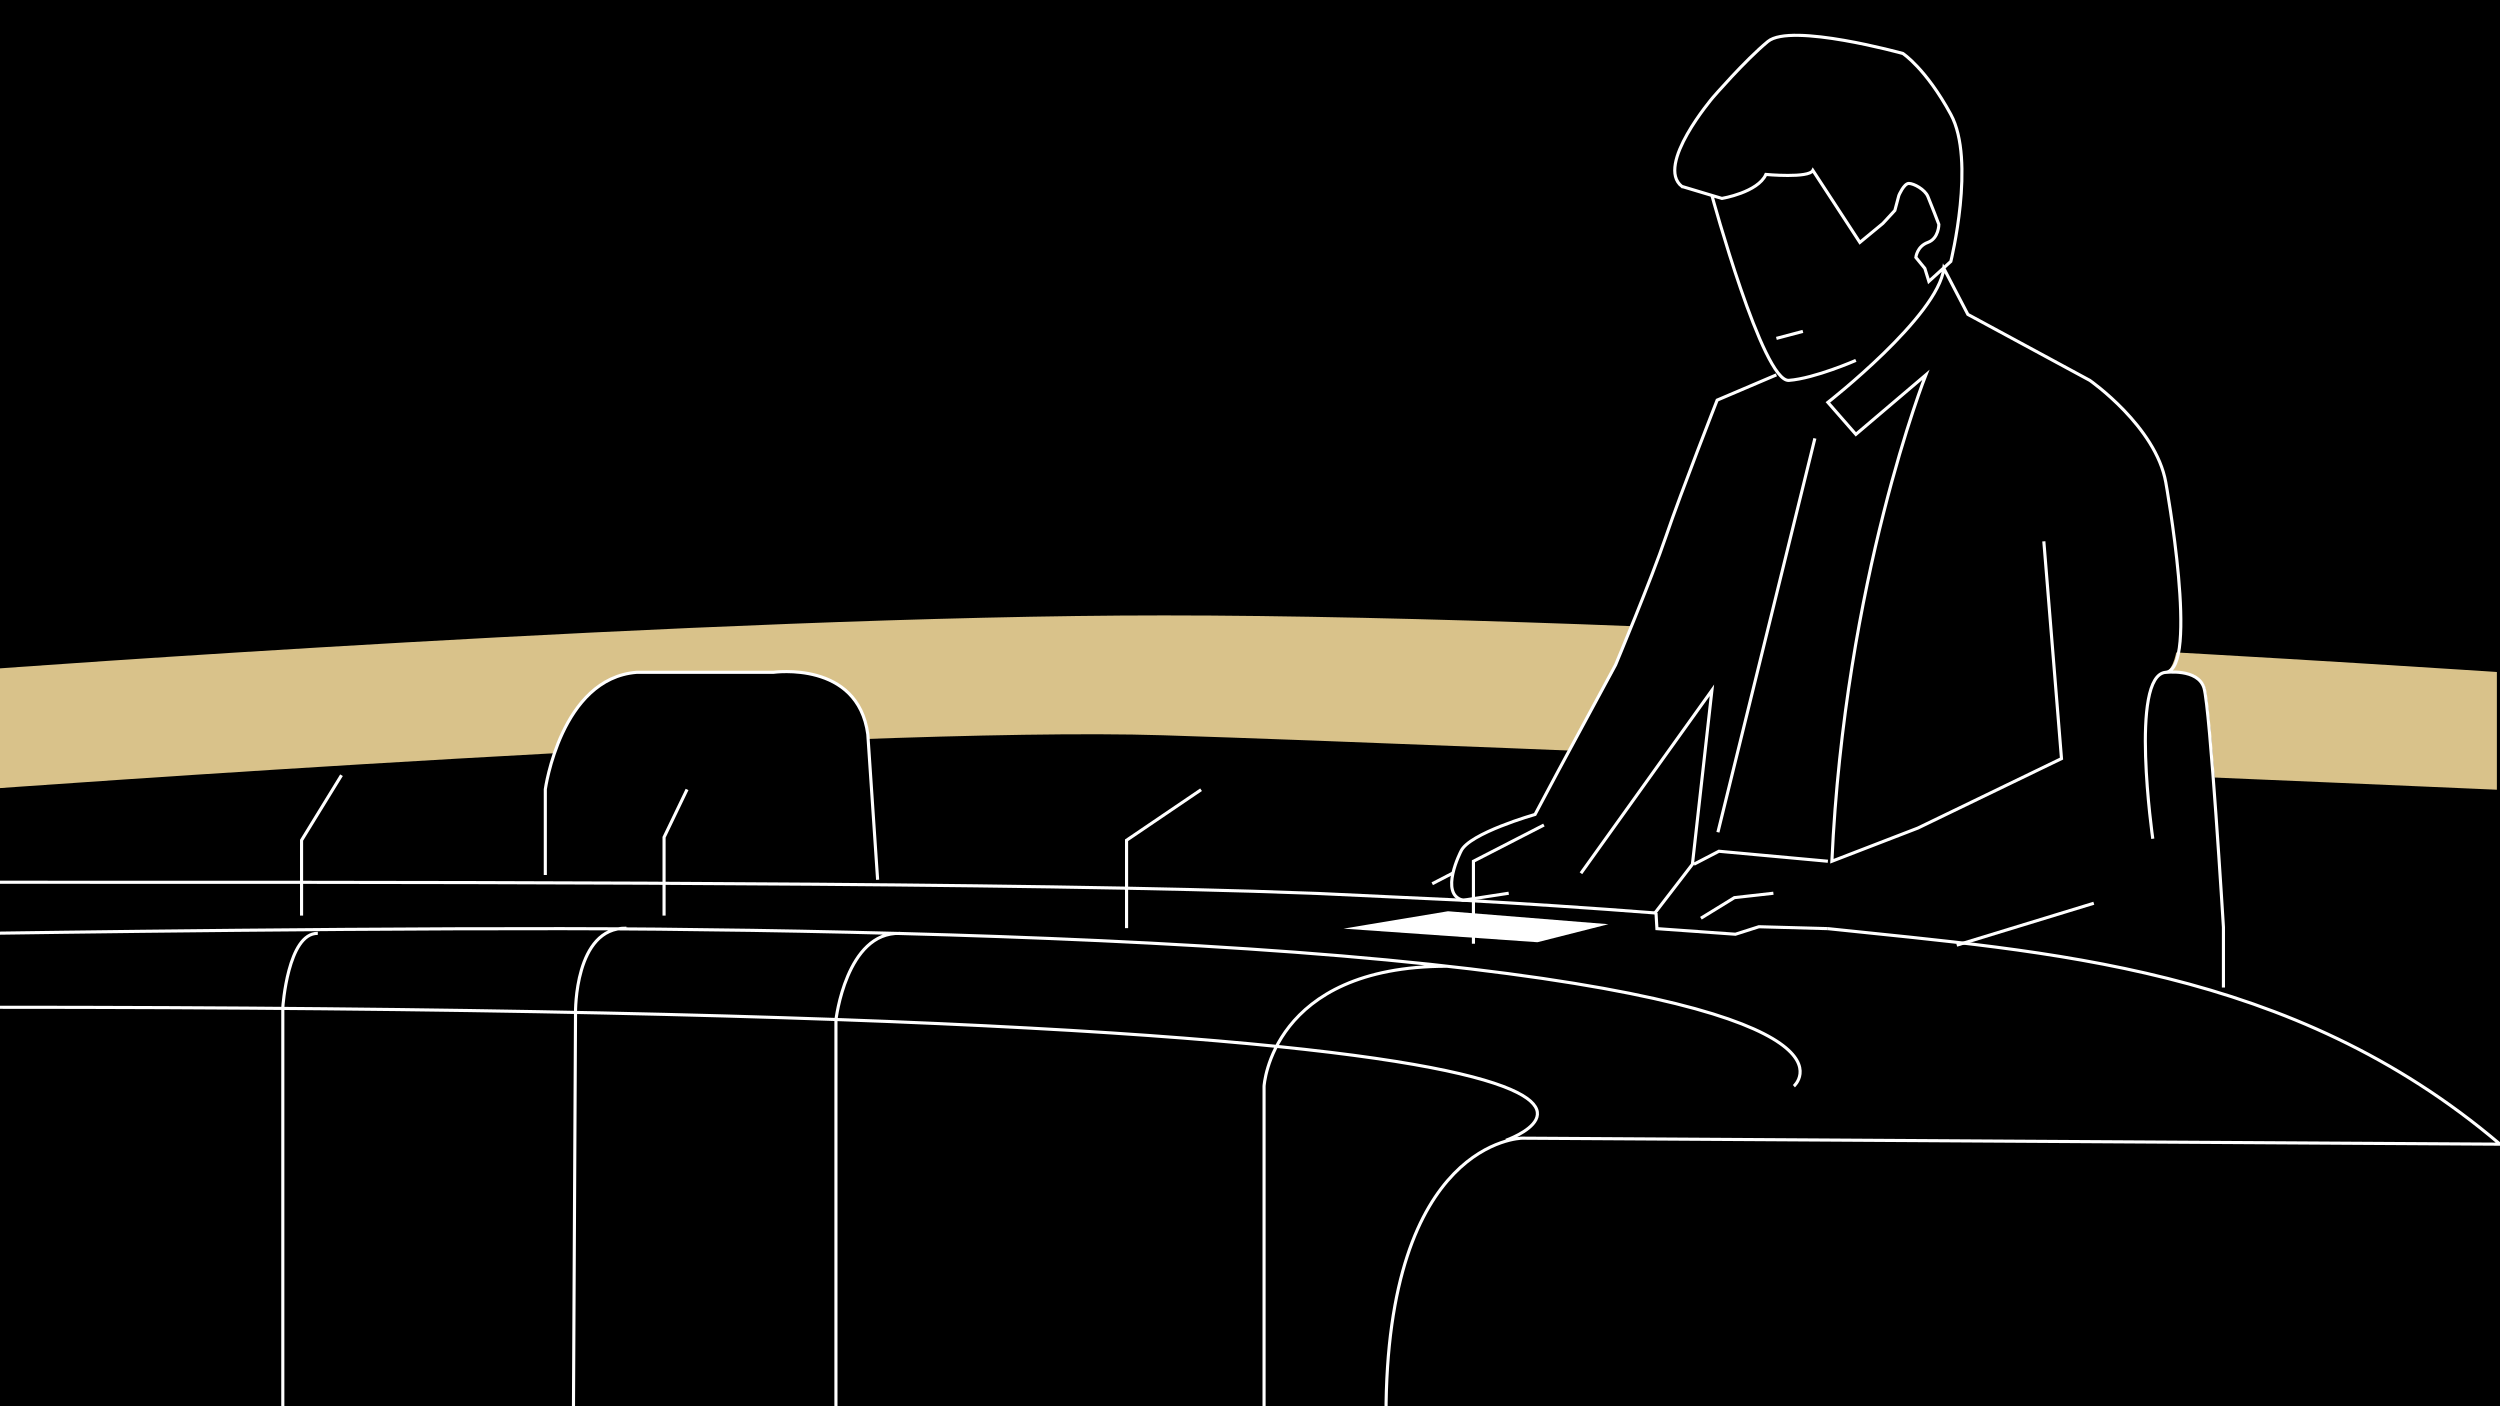 <svg xmlns="http://www.w3.org/2000/svg" width="800" height="450" viewBox="0 0 800 450"><path d="M0 0h800v452h-800z"/><g fill="#D9C28A"><path d="M799 252.709s-324.25-14.184-426.916-17.425c-98.539-3.112-377.334 17.282-377.334 17.282l1.085-38.39s232.449-17.243 376.588-17.245c158.745-.002 426.577 18.118 426.577 18.118v37.66zM384.507 316.869"/></g><path d="M572.444 121.722c-8.318.64-24.633-59.185-24.633-59.185l-9.597-2.878c-8.637-6.717 9.917-28.473 9.917-28.473s10.237-11.837 17.596-17.917c7.358-6.078 43.188 3.839 43.188 3.839s7.358 4.799 15.356 19.515c7.998 14.717 0 47.027 0 47.027l-2.238 2.24 7.678 14.717 39.029 21.114s21.115 14.716 24.313 32.631c0 0 9.599 55.664 0 60.783 0 0 10.673-1.393 12.593 5.006 1.919 6.397 6.355 76.572 6.355 76.572v19.194l-250.264-28.137c-16.842-19.53 17.264-20.81 17.264-20.81v-8.317l16.65-7.519 20.322-35.75s12.399-29.711 17.198-43.788c4.798-14.076 16.338-43.548 16.338-43.548l22.935-6.316"/><g stroke="#fff" stroke-miterlimit="10" fill="none"><path d="M538.214 59.66l12.797 3.839s11.517-1.919 14.076-7.678c0 0 13.756 1.279 15.035-1.281l15.036 23.034 7.358-6.078 3.839-4.159 1.28-4.799s1.6-3.839 3.2-3.839c1.599 0 5.118 1.92 6.078 4.159s3.52 8.957 3.52 8.957 0 4.479-3.52 5.759c-3.519 1.28-3.839 4.798-3.839 4.798l2.879 3.521 1.28 4.158 7.038-6.398s7.998-32.311 0-47.027c-7.998-14.716-15.356-19.515-15.356-19.515s-35.83-9.917-43.188-3.839c-7.358 6.079-17.596 17.916-17.596 17.916s-18.554 21.754-9.917 28.472zM547.811 62.538s16.315 59.824 24.633 59.184c8.317-.64 21.434-6.398 21.434-6.398M568.445 119.963l-18.955 8.078s-11.558 29.472-16.356 43.548c-4.799 14.076-16.146 41.17-16.146 41.17l-18.272 33.809-7.495 14.051s-21.154 6.023-23.713 11.781c0 0-7.11 13.755.644 15.682l14.637-2.246M505.902 279.439l41.909-58.544-6.238 55.665-12.009 15.608M692.839 215.182s10.53-1.416 12.449 4.983c1.92 6.397 6.212 76.55 6.212 76.55v19.285M542.053 276.56l7.997-4.159 34.871 3.199M549.73 266.323l31.032-126.046M688.893 268.402s-7.517-52.306 4.159-53.266c10.842-.892 0-60.783 0-60.783-3.199-17.915-24.313-32.631-24.313-32.631l-39.029-21.114-7.678-14.716c-1.919 15.357-37.11 42.868-37.11 42.868l8.957 10.237 22.393-19.035s-25.913 65.422-30.072 155.637l27.514-10.618 45.963-22.227-5.653-69.528M568.445 108.285l8.479-2.239M626.155 302.453l43.864-13.416"/></g><g><path fill="#fff" d="M514.7 295.746l-22.721 5.767-62.055-4.349 33.428-5.568z"/><path stroke="#fff" stroke-miterlimit="10" fill="none" d="M529.924 292.168l.293 4.996 25.114 1.789 7.518-2.398 22.072.609M544.293 293.834l10.718-6.591 12.476-1.406M458.315 282.798l6.478-3.359"/></g><g stroke="#fff" stroke-miterlimit="10" fill="none"><path d="M479.026 237.263M502.071 240.362M-.201 252.566M421.917 285.917c-7.448-.286-14.456-.524-20.946-.719-101.45-3.041-282.266-2.879-405.971-2.879M467.508 288.047c-1.736-.07-43.899-2.065-45.591-2.13M467.508 288.047M529.924 292.168c-21.689-1.689-42.783-3.046-62.416-4.121M529.924 292.168M800 366.136c-67-56.944-144.974-61.519-215.079-68.972M774.974 377.652M800 366.136l-312.972-1.92s-43.509.68-43.509 88.822M574.044 347.579s26.873-23.617-116.449-39.001c-72.502-7.782-169.157-10.481-246.973-11.249-76.008-.75-212.422 1.303-212.422 1.303M183.5 452l.667-128.028s-.363-27.283 16.289-26.946M267.5 451v-124.626s3.275-28.196 20.499-27.695M90.5 452v-129.677s1.593-23.818 11.197-23.649M404.5 453v-105.419s2.235-38.389 58.542-38.389M481.908 364.896s122.06-42.573-483.709-42.573M-.201 214.177"/></g><path d="M174.5 280v-27.434s4.944-35.51 29.258-37.43h43.741s27.013-3.839 30.2 19.834l3.14 46.563" stroke="#fff" stroke-miterlimit="10"/><g stroke="#fff" stroke-miterlimit="10" fill="none"><path d="M96.5 293v-24.118l12.78-20.811M212.5 293v-25.078l7.359-15.293M360.5 297v-28.118l23.845-16.173M471.5 302v-26.4l22.553-11.593"/></g></svg>